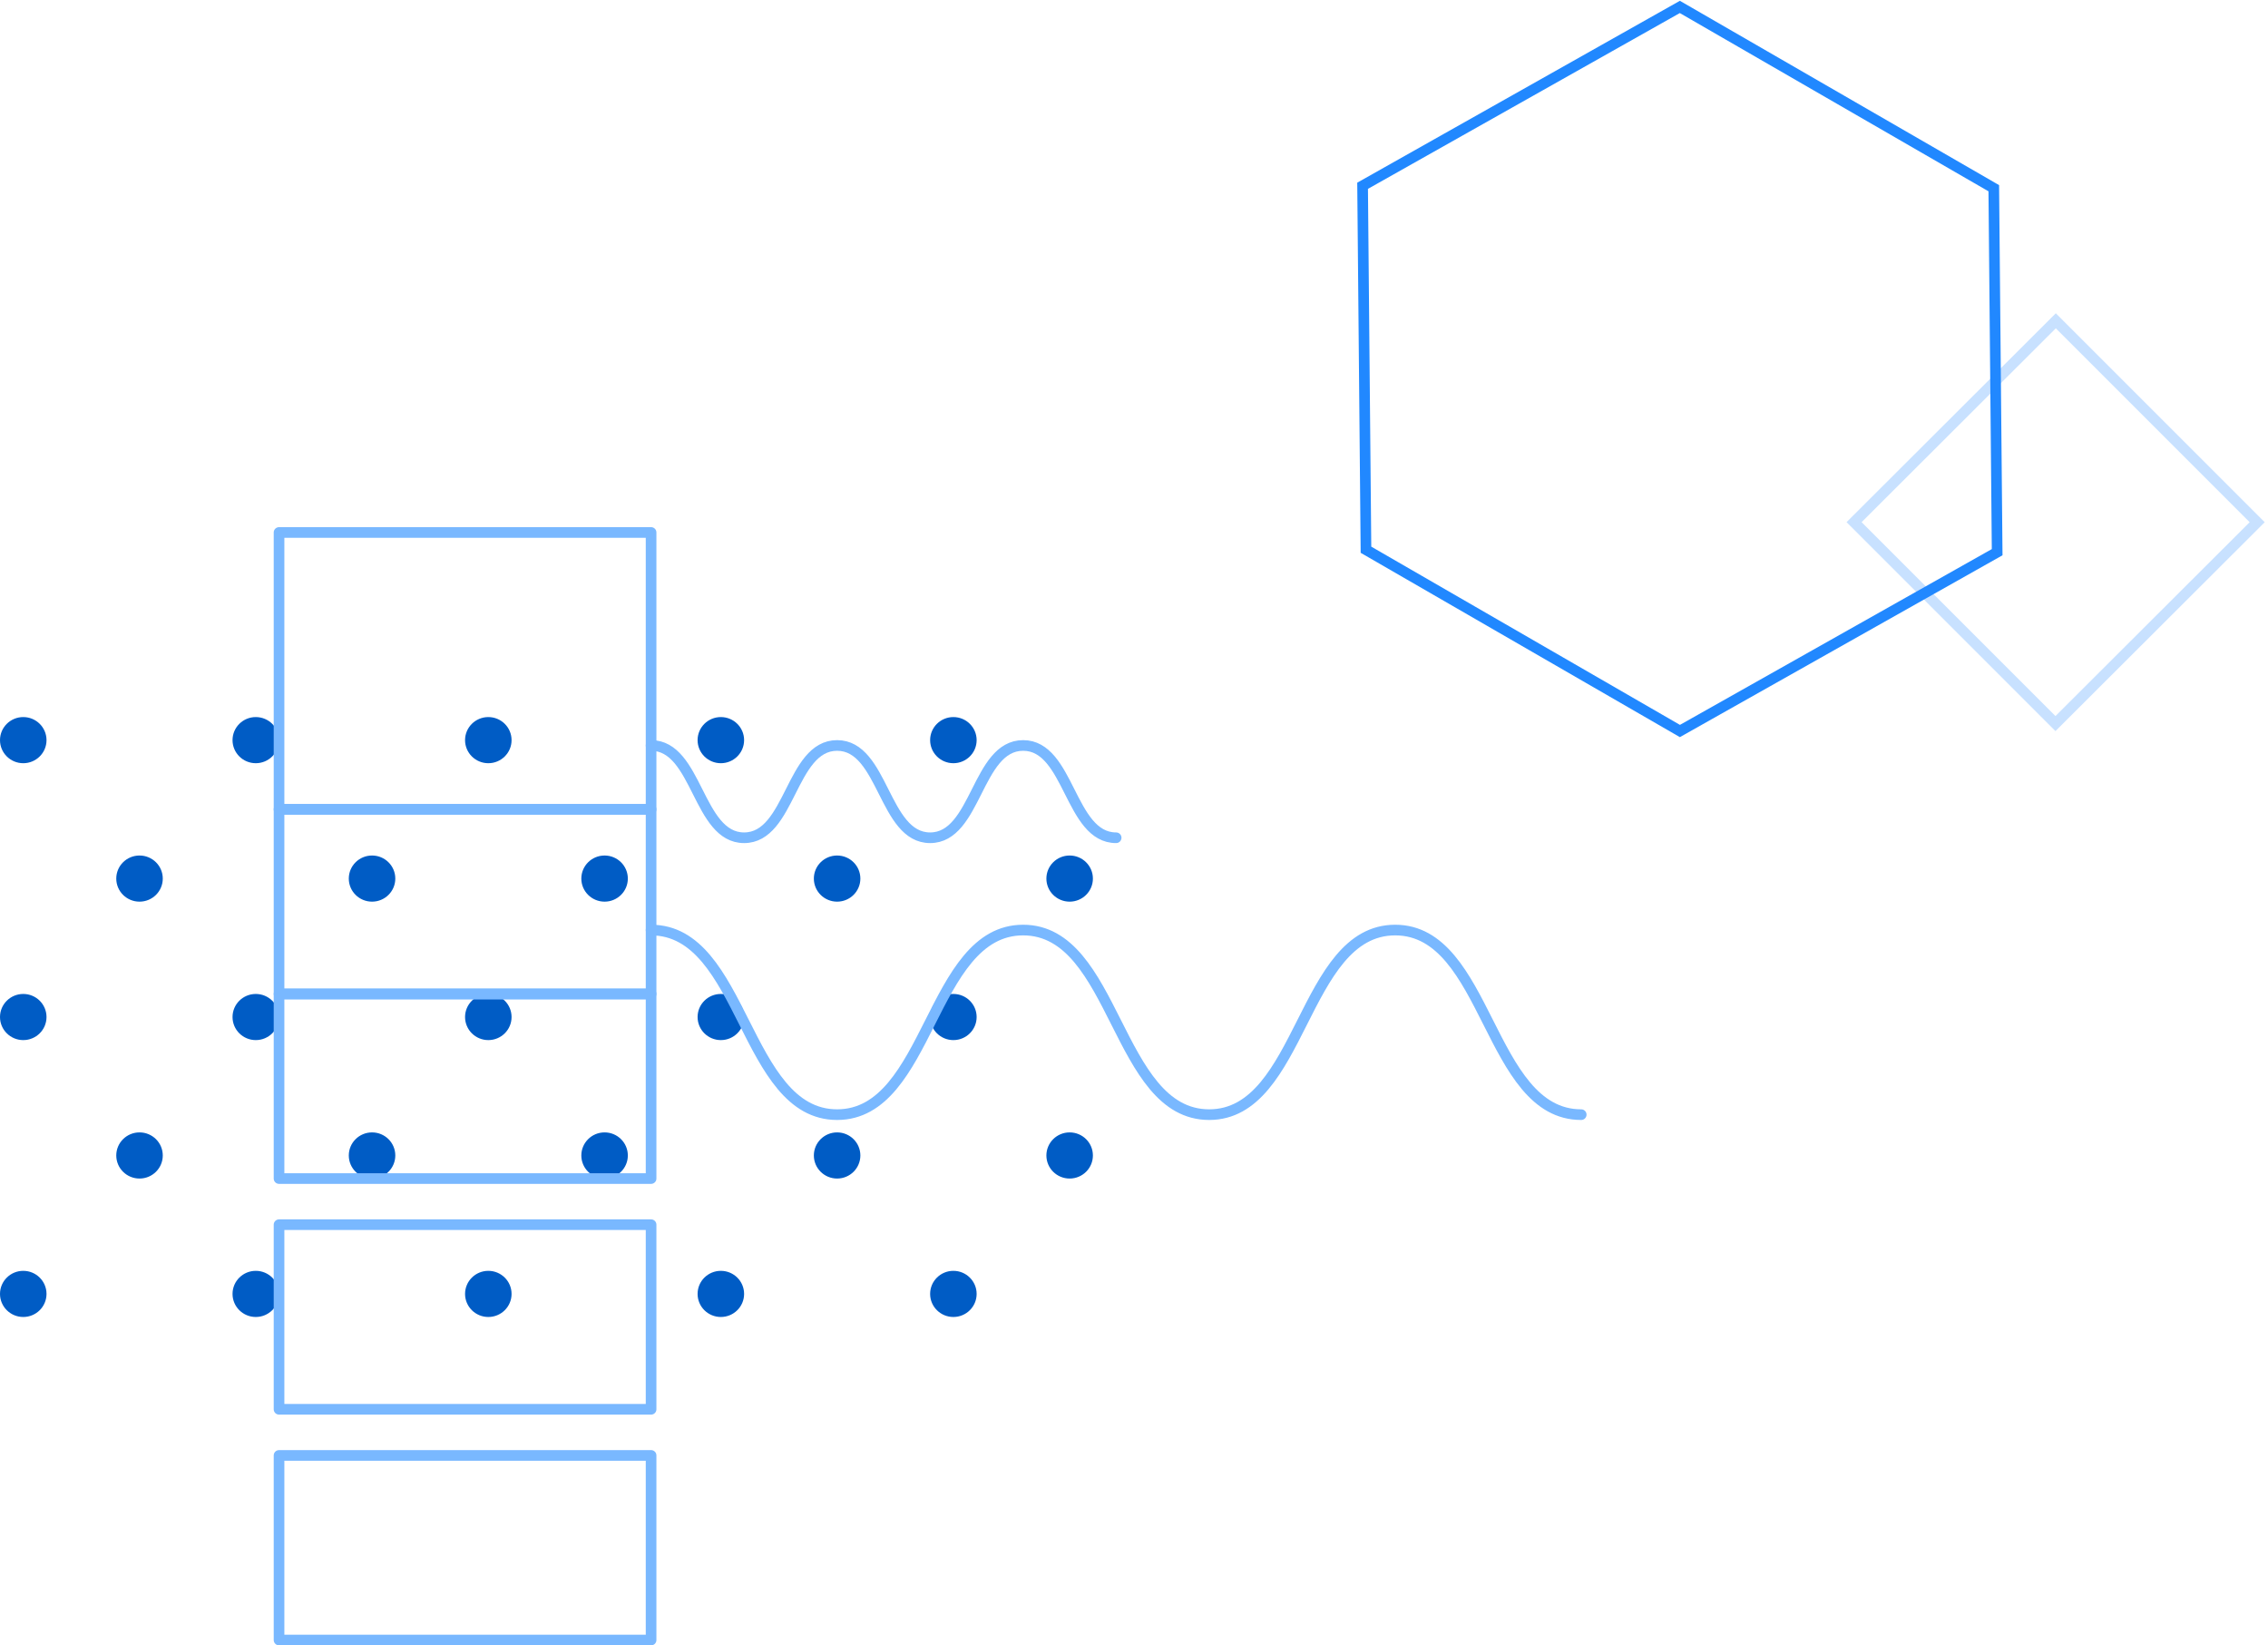 <svg width="426" height="309" viewBox="0 0 426 309" fill="none" xmlns="http://www.w3.org/2000/svg">
<path d="M423.97 98.073L386.144 60.247L348.252 98.064L386.078 135.89L423.97 98.073Z" stroke="#C8E1FF" stroke-width="2" stroke-miterlimit="10"/>
<path fill-rule="evenodd" clip-rule="evenodd" d="M315.533 0.151L375.489 34.767L376.133 104.282L315.532 138.436L255.576 103.821L254.932 34.306L315.533 0.151ZM315.52 2.453L256.944 35.468L257.566 102.66L315.545 136.134L374.122 103.12L373.499 35.928L315.52 2.453Z" fill="#2188FF"/>
<ellipse cx="4.368" cy="139" rx="4.368" ry="4.333" fill="#005CC5"/>
<ellipse cx="48.044" cy="139" rx="4.368" ry="4.333" fill="#005CC5"/>
<ellipse cx="91.72" cy="139" rx="4.368" ry="4.333" fill="#005CC5"/>
<ellipse cx="135.397" cy="139" rx="4.368" ry="4.333" fill="#005CC5"/>
<ellipse cx="179.074" cy="139" rx="4.368" ry="4.333" fill="#005CC5"/>
<ellipse cx="26.206" cy="165" rx="4.368" ry="4.333" fill="#005CC5"/>
<ellipse cx="69.882" cy="165" rx="4.368" ry="4.333" fill="#005CC5"/>
<ellipse cx="113.559" cy="165" rx="4.368" ry="4.333" fill="#005CC5"/>
<ellipse cx="157.235" cy="165" rx="4.368" ry="4.333" fill="#005CC5"/>
<ellipse cx="200.912" cy="165" rx="4.368" ry="4.333" fill="#005CC5"/>
<ellipse cx="4.368" cy="191" rx="4.368" ry="4.333" fill="#005CC5"/>
<ellipse cx="48.044" cy="191" rx="4.368" ry="4.333" fill="#005CC5"/>
<ellipse cx="91.72" cy="191" rx="4.368" ry="4.333" fill="#005CC5"/>
<ellipse cx="135.397" cy="191" rx="4.368" ry="4.333" fill="#005CC5"/>
<ellipse cx="179.074" cy="191" rx="4.368" ry="4.333" fill="#005CC5"/>
<ellipse cx="26.206" cy="217" rx="4.368" ry="4.333" fill="#005CC5"/>
<ellipse cx="69.882" cy="217" rx="4.368" ry="4.333" fill="#005CC5"/>
<ellipse cx="113.559" cy="217" rx="4.368" ry="4.333" fill="#005CC5"/>
<ellipse cx="157.235" cy="217" rx="4.368" ry="4.333" fill="#005CC5"/>
<ellipse cx="200.912" cy="217" rx="4.368" ry="4.333" fill="#005CC5"/>
<ellipse cx="4.368" cy="243" rx="4.368" ry="4.333" fill="#005CC5"/>
<ellipse cx="48.044" cy="243" rx="4.368" ry="4.333" fill="#005CC5"/>
<ellipse cx="91.72" cy="243" rx="4.368" ry="4.333" fill="#005CC5"/>
<ellipse cx="135.397" cy="243" rx="4.368" ry="4.333" fill="#005CC5"/>
<ellipse cx="179.074" cy="243" rx="4.368" ry="4.333" fill="#005CC5"/>
<path d="M209.647 157.333C200.912 157.333 200.912 140 192.177 140C183.442 140 183.442 157.333 174.706 157.333C165.971 157.333 165.971 140 157.236 140C148.5 140 148.5 157.333 139.765 157.333C131.03 157.333 131.03 140 122.295 140" stroke="#79B8FF" stroke-width="2" stroke-linecap="round" stroke-linejoin="round"/>
<path d="M297 209.333C279.529 209.333 279.529 174.667 262.059 174.667C244.588 174.667 244.588 209.333 227.118 209.333C209.647 209.333 209.647 174.667 192.176 174.667C174.706 174.667 174.706 209.333 157.235 209.333C139.765 209.333 139.765 174.667 122.294 174.667" stroke="#79B8FF" stroke-width="2" stroke-linecap="round" stroke-linejoin="round"/>
<rect x="52.412" y="100" width="69.882" height="52" stroke="#79B8FF" stroke-width="2" stroke-linejoin="round"/>
<rect x="52.412" y="230" width="69.882" height="34.667" stroke="#79B8FF" stroke-width="2" stroke-linejoin="round"/>
<rect x="52.412" y="273.333" width="69.882" height="34.667" stroke="#79B8FF" stroke-width="2" stroke-linejoin="round"/>
<rect x="52.412" y="152" width="69.882" height="34.667" stroke="#79B8FF" stroke-width="2" stroke-linejoin="round"/>
<rect x="52.412" y="186.667" width="69.882" height="34.667" stroke="#79B8FF" stroke-width="2" stroke-linejoin="round"/>
</svg>
